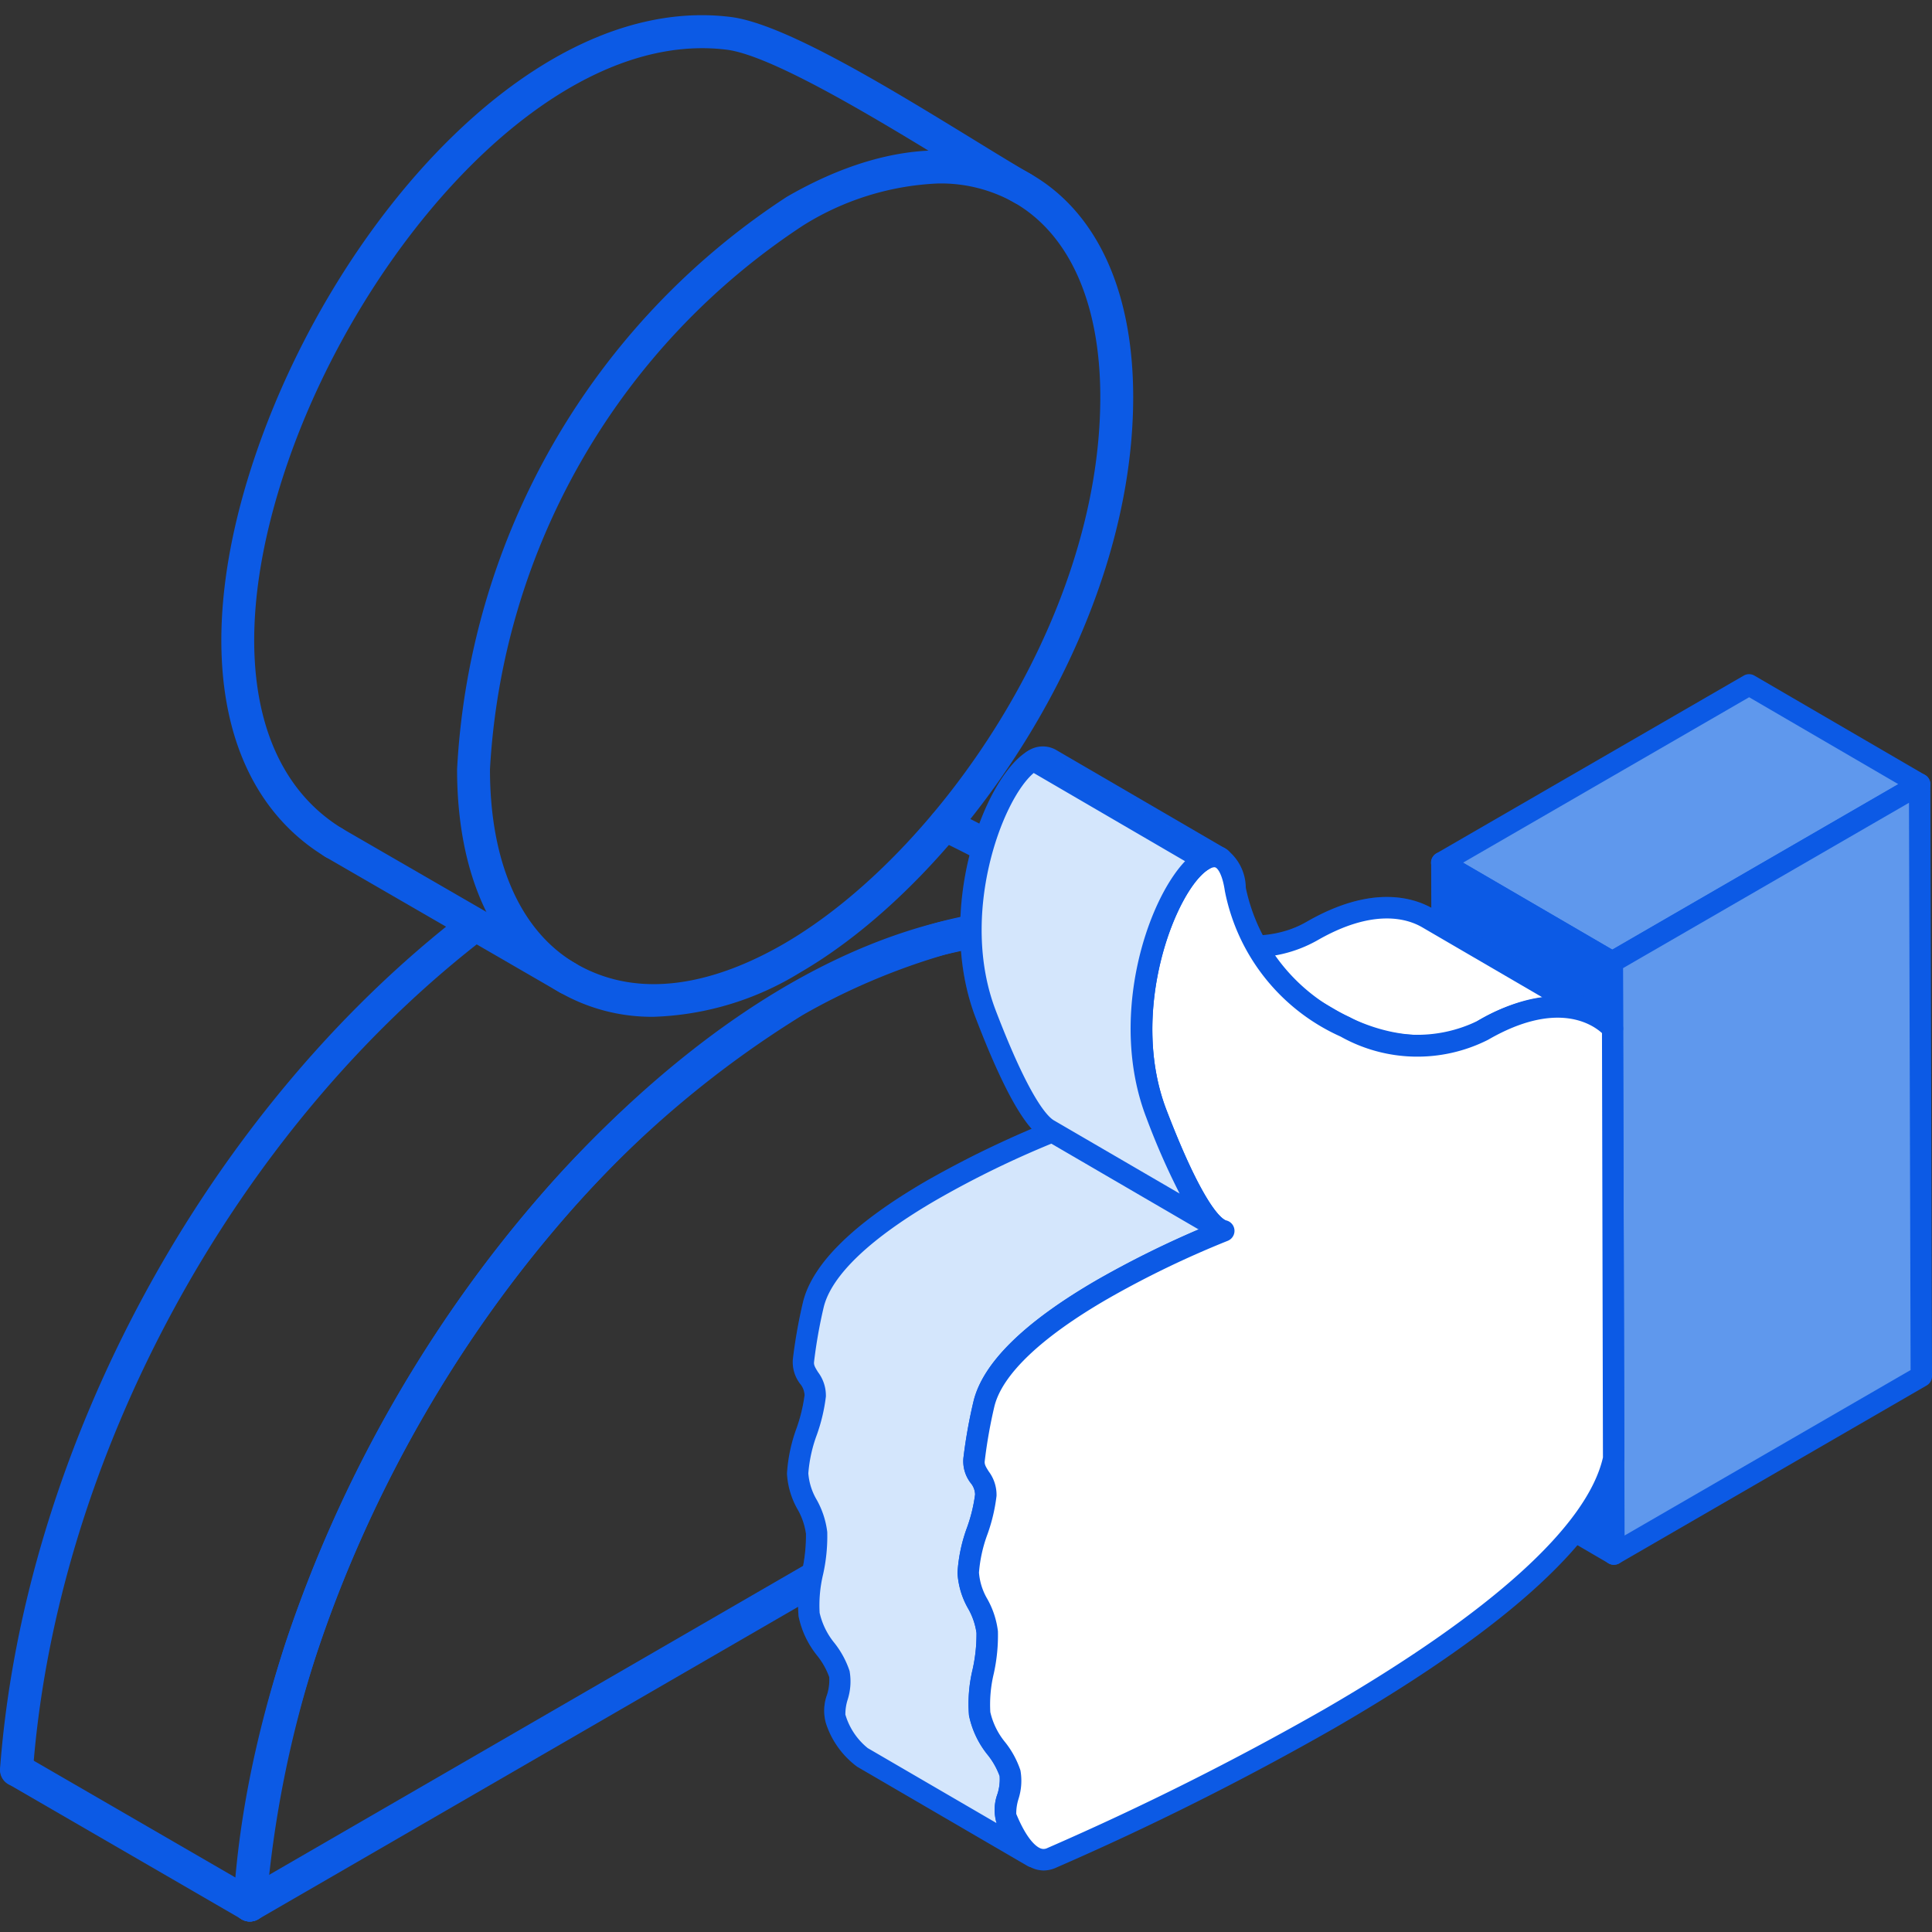 <svg xmlns="http://www.w3.org/2000/svg" width="82" height="82" fill="none" viewBox="0 0 82 82"><rect x="0" y="0" width="82" height="82" fill="#333333" stroke="none"/><g clip-path="url(#a)"><path fill="#0c5ae5" d="M10.607 81.555h-.053a.7.7 0 0 1-.644-.75 48.7 48.7 0 0 1 2.22-11.111 56.1 56.1 0 0 1 11.245-19.455 45.1 45.1 0 0 1 10.023-8.386 29.6 29.6 0 0 1 6.351-2.688c.196-.05.38-.09.563-.13q.158-.034.313-.071.327-.099.665-.133a10 10 0 0 1 1.01-.147l.123-.013a13 13 0 0 1 2.404-.079c.133.005.268.014.396.025a56 56 0 0 0-5.38-2.964.7.7 0 0 1-.362-.937.7.7 0 0 1 .677-.406c.093.006.185.03.268.072a72 72 0 0 1 7.166 4.048c1.047.645 2.035 1.254 2.929 1.77a.7.7 0 0 1-.669 1.228 12.9 12.9 0 0 0-4.404-1.382c-.2-.02-.443-.046-.68-.054a12 12 0 0 0-2.176.07l-.136.015a8 8 0 0 0-.906.133 1 1 0 0 1-.096.014 2 2 0 0 0-.441.085l-.044.012-.354.08q-.255.055-.51.117a28 28 0 0 0-6.01 2.548 43.7 43.7 0 0 0-9.683 8.111 54.7 54.7 0 0 0-9.047 14.046 53 53 0 0 0-1.91 4.905 47.3 47.3 0 0 0-2.156 10.782.7.7 0 0 1-.692.645m3.566-45.085a.7.7 0 0 1-.362-.102c-4.594-2.79-5.677-9.235-2.905-17.24C14.32 9.276 22.77-.305 31.013.72c2.28.284 6.721 3.005 10.287 5.19.964.592 1.795 1.102 2.457 1.482a.7.7 0 0 1-.698 1.214c-.68-.39-1.516-.905-2.488-1.5-3.086-1.892-7.75-4.75-9.73-4.997-7.436-.923-15.453 8.356-18.614 17.479-2.541 7.333-1.678 13.162 2.31 15.584a.7.7 0 0 1-.363 1.298"/><path fill="#0c5ae5" d="M10.607 81.553h-.04a.7.7 0 0 1-.658-.737c.535-9.602 5.252-20.805 12.31-29.231 3.142-3.768 9.6-10.395 17.545-12.427 5.465-1.483 10.642-.138 13.839 3.599a.704.704 0 0 1-.076.987.7.7 0 0 1-.985-.076c-2.88-3.367-7.403-4.519-12.423-3.155-7.572 1.938-13.794 8.332-16.83 11.971-6.875 8.211-11.467 19.1-11.986 28.41a.7.7 0 0 1-.696.66"/><path fill="#0c5ae5" d="M27.74 43.156a7.87 7.87 0 0 1-3.99-1.04c-2.809-1.629-4.35-4.99-4.35-9.465a31 31 0 0 1 4.088-13.829 30.9 30.9 0 0 1 9.903-10.466c3.872-2.243 7.553-2.586 10.365-.966s4.34 4.98 4.34 9.464c0 10.034-7.34 20.49-14.14 24.425a12.6 12.6 0 0 1-6.217 1.877m12.105-35.37c-2.04.082-4.025.697-5.756 1.783a29.5 29.5 0 0 0-9.39 9.954 29.6 29.6 0 0 0-3.902 13.129c0 3.953 1.297 6.883 3.651 8.25 3.042 1.76 6.467.516 8.81-.837C39.723 36.325 46.7 26.388 46.7 16.853c0-3.96-1.293-6.89-3.641-8.248a6.35 6.35 0 0 0-3.215-.818z"/><path fill="#0c5ae5" d="M.699 75.815H.646a.697.697 0 0 1-.644-.75c1.03-13.684 8.782-27.96 19.745-36.373a.697.697 0 0 1 1.094.648.7.7 0 0 1-.243.46C9.936 47.986 2.398 61.863 1.397 75.167a.7.7 0 0 1-.698.648"/><path fill="#0c5ae5" d="M10.606 81.553a.7.7 0 0 1-.349-.094L.35 75.72a.7.7 0 0 1 .7-1.212l9.907 5.738a.7.7 0 0 1-.35 1.306zM24.097 42.21a.7.7 0 0 1-.349-.093l-9.924-5.74a.7.7 0 1 1 .699-1.212l9.924 5.739a.7.7 0 0 1-.35 1.306"/><path fill="#0c5ae5" d="M10.607 81.555a.7.7 0 0 1-.675-.519.7.7 0 0 1 .325-.787l25.765-14.91a.697.697 0 0 1 1.022.787.7.7 0 0 1-.324.425l-25.763 14.91a.7.7 0 0 1-.35.094m57.88-19.643-7.24-4.217.01 4.049 7.24 4.216z"/><path fill="#0c5ae5" d="M68.5 66.413a.453.453 0 0 0 .453-.457l-.011-4.048a.45.45 0 0 0-.227-.392l-7.24-4.216a.45.45 0 0 0-.621.167.46.46 0 0 0-.061.229l.012 4.047a.45.45 0 0 0 .226.391l7.24 4.218q.106.06.228.06m-.465-4.242.009 2.995-6.335-3.686-.008-2.995z"/><path fill="#5f98ed" d="m81.475 33.283-7.24-4.22-13.045 7.551 7.24 4.215z"/><path fill="#0c5ae5" d="M68.43 41.287a.45.45 0 0 0 .227-.06l13.046-7.55a.453.453 0 0 0 0-.786l-7.24-4.216a.45.45 0 0 0-.454 0L60.965 36.22a.454.454 0 0 0 0 .787l7.24 4.217q.105.06.225.062m12.14-8.004-12.139 7.023-6.336-3.69 12.143-7.022z"/><path fill="#5f98ed" d="m68.43 40.832.007 2.825.052 18.254.011 4.049 13.046-7.548-.071-25.127z"/><path fill="#0c5ae5" d="M68.5 66.413q.122 0 .227-.06l13.046-7.549A.45.45 0 0 0 82 58.41l-.07-25.127a.456.456 0 0 0-.455-.454.45.45 0 0 0-.226.061l-13.047 7.548a.46.46 0 0 0-.227.395l.07 25.13a.456.456 0 0 0 .454.453zm12.592-8.264-12.14 7.023-.069-24.079 12.14-7.02z"/><path fill="#0c5ae5" d="m68.43 40.828-7.24-4.218.006 2.827 7.241 4.216z"/><path fill="#0c5ae5" d="M68.439 44.11a.45.45 0 0 0 .393-.228q.06-.107.061-.228l-.008-2.825a.46.46 0 0 0-.227-.392l-7.235-4.216a.453.453 0 0 0-.68.394l.008 2.825a.46.46 0 0 0 .226.392l7.24 4.217q.104.06.222.06m-.465-3.017.005 1.77-6.331-3.686-.005-1.771zM44.58 32.217l7.241 4.216a.71.71 0 0 0-.734.057l-7.237-4.216a.7.7 0 0 1 .73-.057"/><path fill="#0c5ae5" d="M51.089 36.943q.121 0 .228-.06.188-.11.277-.058a.453.453 0 0 0 .667-.51.46.46 0 0 0-.21-.276l-7.24-4.217a1.14 1.14 0 0 0-1.192.056.454.454 0 0 0 0 .788l7.24 4.216q.107.062.23.061"/><path fill="#fff" d="m67.837 43.18-7.24-4.217c-.797-.463-2.399-.903-4.918.556-1.877 1.086-4.361.734-6.449-.481l7.24 4.216c2.088 1.216 4.573 1.568 6.449.482 2.52-1.462 4.121-1.02 4.918-.556"/><path fill="#0c5ae5" d="M60.348 44.848a5.54 5.54 0 0 0 2.797-.717c2.36-1.364 3.804-.937 4.457-.559h.004a.453.453 0 0 0 .668-.51.46.46 0 0 0-.21-.276h-.005l-7.232-4.215c-.821-.478-2.612-1.042-5.373.555-1.597.925-3.89.743-5.986-.475l-.008-.005a.452.452 0 0 0-.678.332.46.46 0 0 0 .22.454h.008l7.233 4.213a8.25 8.25 0 0 0 4.105 1.203m5.12-2.515a7.5 7.5 0 0 0-2.777 1.015c-1.6.925-3.897.74-5.993-.481l-3.84-2.24a5.6 5.6 0 0 0 3.046-.711c2.364-1.364 3.812-.938 4.463-.556z"/><mask id="b" width="19" height="7" x="49" y="38" maskUnits="userSpaceOnUse" style="mask-type:luminance"><path fill="#fff" d="M62.918 43.74c2.521-1.459 4.122-1.02 4.918-.556l-7.24-4.217c-.796-.463-2.398-.903-4.918.555-1.877 1.087-4.361.735-6.448-.481l7.24 4.216a7.9 7.9 0 0 0 3.893 1.133 5.05 5.05 0 0 0 2.555-.65m-2.553-4.38 5.103 2.972a7.45 7.45 0 0 0-2.777 1.014c-1.599.926-3.897.742-5.993-.481l-3.837-2.236a5.6 5.6 0 0 0 3.046-.712 5.96 5.96 0 0 1 2.953-.938 2.96 2.96 0 0 1 1.508.38z"/></mask><g mask="url(#b)"><path fill="#fff" d="m67.837 43.18-7.24-4.217c-.797-.463-2.399-.903-4.918.556-1.877 1.086-4.361.734-6.449-.481l7.24 4.216c2.088 1.216 4.573 1.568 6.449.482 2.52-1.462 4.121-1.02 4.918-.556"/><path fill="#0c5ae5" d="M60.348 44.848a5.54 5.54 0 0 0 2.797-.717c2.36-1.364 3.804-.937 4.457-.559h.004a.453.453 0 0 0 .668-.51.46.46 0 0 0-.21-.276h-.005l-7.232-4.215c-.821-.478-2.612-1.042-5.373.555-1.597.925-3.89.743-5.986-.475l-.008-.005a.452.452 0 0 0-.678.332.46.46 0 0 0 .22.454h.008l7.233 4.213a8.25 8.25 0 0 0 4.105 1.203m5.12-2.515a7.5 7.5 0 0 0-2.777 1.015c-1.6.925-3.897.74-5.993-.481l-3.84-2.24a5.6 5.6 0 0 0 3.046-.711c2.364-1.364 3.812-.938 4.463-.556z"/></g><path fill="#d4e6fc" d="m36.61 74.589 7.24 4.216a3.4 3.4 0 0 1-1.14-1.642c-.185-.438.318-1.337.163-1.902-.24-.853-1.121-1.455-1.289-2.522-.153-.97.402-2.399.318-3.468-.074-.955-.792-1.543-.805-2.522-.012-.98.688-2.345.747-3.291.038-.65-.578-.896-.5-1.511a21 21 0 0 1 .413-2.346c.425-1.799 2.723-3.543 5.062-4.896a42 42 0 0 1 5.118-2.473l-7.24-4.216a42 42 0 0 0-5.117 2.472c-2.339 1.352-4.637 3.098-5.063 4.896a21 21 0 0 0-.414 2.346c-.077.615.538.86.5 1.511-.059.947-.758 2.315-.745 3.291.012.977.73 1.568.805 2.523.085 1.067-.473 2.496-.319 3.467.17 1.068 1.05 1.665 1.288 2.522.157.564-.347 1.465-.161 1.903a3.4 3.4 0 0 0 1.14 1.642"/><path fill="#0c5ae5" d="M43.85 79.264a.453.453 0 0 0 .426-.632.46.46 0 0 0-.197-.22 2.85 2.85 0 0 1-.95-1.424 2 2 0 0 1 .092-.623c.129-.395.158-.817.085-1.226a3.9 3.9 0 0 0-.641-1.185 3.1 3.1 0 0 1-.637-1.287 5.6 5.6 0 0 1 .147-1.63 7.5 7.5 0 0 0 .177-1.802 3.7 3.7 0 0 0-.447-1.364 2.6 2.6 0 0 1-.358-1.125 6 6 0 0 1 .367-1.646 7.5 7.5 0 0 0 .379-1.61 1.66 1.66 0 0 0-.33-1.036c-.139-.217-.19-.313-.17-.448q.139-1.16.404-2.296c.325-1.365 2-2.962 4.85-4.605a41.5 41.5 0 0 1 5.059-2.44.454.454 0 0 0 .232-.636.45.45 0 0 0-.173-.18l-7.24-4.217a.46.46 0 0 0-.396-.03 43 43 0 0 0-5.177 2.5c-3.112 1.8-4.888 3.545-5.275 5.184a22 22 0 0 0-.425 2.395c-.033.376.077.75.306 1.049a.8.8 0 0 1 .191.492 7 7 0 0 1-.34 1.396 6.7 6.7 0 0 0-.407 1.927c.03.534.184 1.053.45 1.516.184.319.305.67.356 1.035q.008.797-.165 1.574a6.1 6.1 0 0 0-.149 1.93c.126.613.397 1.185.79 1.67.219.272.392.578.511.906.017.26-.016.52-.097.767a1.95 1.95 0 0 0-.046 1.185 3.7 3.7 0 0 0 1.33 1.857l7.24 4.218q.107.06.228.06m7.062-27.094a42 42 0 0 0-4.323 2.144c-3.114 1.8-4.89 3.546-5.276 5.185q-.28 1.186-.425 2.395c-.032.376.078.75.307 1.05a.8.8 0 0 1 .19.49 6.7 6.7 0 0 1-.34 1.397 6.7 6.7 0 0 0-.407 1.928c.03.534.185 1.052.45 1.515.184.32.305.671.356 1.036a6.8 6.8 0 0 1-.17 1.572 6.2 6.2 0 0 0-.148 1.932 3.9 3.9 0 0 0 .79 1.668c.22.272.392.578.511.906.018.26-.015.52-.096.767a1.95 1.95 0 0 0-.046 1.186l.017.041-5.472-3.186a2.87 2.87 0 0 1-.95-1.424c0-.211.03-.422.094-.623.128-.395.157-.816.085-1.226-.143-.43-.36-.83-.641-1.186a3.1 3.1 0 0 1-.63-1.282 5.6 5.6 0 0 1 .146-1.63 7.4 7.4 0 0 0 .177-1.802 3.7 3.7 0 0 0-.446-1.364 2.6 2.6 0 0 1-.357-1.126 6 6 0 0 1 .365-1.645 7.5 7.5 0 0 0 .38-1.611 1.65 1.65 0 0 0-.331-1.035c-.138-.218-.189-.313-.17-.448q.138-1.16.405-2.297c.324-1.364 2-2.961 4.85-4.604a41 41 0 0 1 4.851-2.366z"/><mask id="c" width="19" height="31" x="33" y="48" maskUnits="userSpaceOnUse" style="mask-type:luminance"><path fill="#fff" d="M42.71 77.167c-.184-.438.318-1.338.163-1.902-.24-.853-1.12-1.454-1.29-2.522-.153-.97.402-2.398.319-3.467-.074-.956-.792-1.543-.805-2.522s.686-2.346.746-3.291c.038-.65-.577-.895-.5-1.51q.141-1.186.414-2.347c.426-1.799 2.723-3.544 5.062-4.897a42 42 0 0 1 5.118-2.47l-7.241-4.216a42 42 0 0 0-5.116 2.472c-2.338 1.353-4.636 3.098-5.063 4.896q-.273 1.162-.413 2.346c-.078.616.538.862.5 1.512-.06.946-.759 2.314-.746 3.291s.73 1.568.805 2.523c.085 1.067-.472 2.496-.318 3.466.17 1.069 1.05 1.666 1.288 2.522.155.565-.347 1.465-.162 1.903.207.65.604 1.221 1.14 1.64l7.244 4.215a3.4 3.4 0 0 1-1.145-1.642m8.206-24.997a42 42 0 0 0-4.323 2.144c-3.114 1.801-4.89 3.545-5.275 5.186q-.28 1.186-.425 2.394c-.032.376.077.75.306 1.05.117.137.185.31.191.49a6.7 6.7 0 0 1-.34 1.397 6.7 6.7 0 0 0-.407 1.927c.03.534.184 1.053.451 1.516.184.32.305.671.356 1.036a6.8 6.8 0 0 1-.165 1.57 6.1 6.1 0 0 0-.148 1.931c.125.612.396 1.184.79 1.669.218.271.39.577.51.904.018.261-.015.523-.096.772-.138.38-.154.795-.047 1.185l.017.041-5.47-3.186a2.86 2.86 0 0 1-.951-1.424c-.002-.211.03-.422.093-.623.128-.395.157-.816.085-1.225a3.9 3.9 0 0 0-.641-1.186 3.1 3.1 0 0 1-.636-1.285 5.6 5.6 0 0 1 .145-1.63 7.5 7.5 0 0 0 .177-1.803 3.7 3.7 0 0 0-.446-1.364 2.6 2.6 0 0 1-.358-1.125 6 6 0 0 1 .366-1.646 7.4 7.4 0 0 0 .38-1.612 1.65 1.65 0 0 0-.332-1.034c-.138-.218-.189-.314-.17-.449q.138-1.16.404-2.297c.324-1.364 2-2.96 4.85-4.604a41.5 41.5 0 0 1 4.855-2.358z"/></mask><g mask="url(#c)"><path fill="#d4e6fc" d="m51.935 52.24-7.24-4.217a42 42 0 0 0-5.117 2.473c-2.339 1.352-4.637 3.098-5.063 4.896q-.272 1.16-.413 2.345c-.078.616.537.862.5 1.512-.06.947-.76 2.315-.746 3.291.012.977.73 1.568.804 2.522.086 1.068-.472 2.497-.318 3.468.17 1.068 1.05 1.665 1.288 2.522.157.564-.347 1.465-.161 1.902a3.4 3.4 0 0 0 1.14 1.643l7.24 4.216a3.4 3.4 0 0 1-1.14-1.642c-.186-.438.317-1.337.162-1.903-.24-.852-1.121-1.454-1.289-2.522-.153-.97.402-2.398.318-3.467-.074-.955-.792-1.543-.804-2.522-.013-.98.687-2.345.746-3.292.038-.65-.578-.895-.5-1.51q.14-1.185.413-2.346c.425-1.8 2.723-3.544 5.062-4.897a42 42 0 0 1 5.118-2.472"/><path fill="#0c5ae5" d="M43.85 79.264a.453.453 0 0 0 .426-.632.46.46 0 0 0-.197-.22 2.85 2.85 0 0 1-.95-1.424 2 2 0 0 1 .092-.623c.129-.395.158-.817.085-1.226a3.9 3.9 0 0 0-.641-1.185 3.1 3.1 0 0 1-.637-1.287 5.6 5.6 0 0 1 .147-1.63 7.5 7.5 0 0 0 .177-1.802 3.7 3.7 0 0 0-.447-1.364 2.6 2.6 0 0 1-.358-1.125 6 6 0 0 1 .367-1.646 7.5 7.5 0 0 0 .379-1.61 1.66 1.66 0 0 0-.33-1.036c-.139-.217-.19-.313-.17-.448q.139-1.16.404-2.296c.325-1.365 2-2.962 4.85-4.605a41.5 41.5 0 0 1 5.059-2.44.454.454 0 0 0 .232-.636.45.45 0 0 0-.173-.18l-7.24-4.217a.46.46 0 0 0-.396-.03 43 43 0 0 0-5.177 2.5c-3.112 1.8-4.888 3.545-5.275 5.184a22 22 0 0 0-.425 2.395c-.033.376.077.75.306 1.049a.8.8 0 0 1 .191.492 7 7 0 0 1-.34 1.396 6.7 6.7 0 0 0-.407 1.927c.03.534.184 1.053.45 1.516.184.319.305.67.356 1.035q.008.797-.165 1.574a6.1 6.1 0 0 0-.149 1.93c.126.613.397 1.185.79 1.67.219.272.392.578.511.906.017.26-.016.52-.097.767a1.95 1.95 0 0 0-.046 1.185 3.7 3.7 0 0 0 1.33 1.857l7.24 4.218q.107.06.228.06m7.062-27.094a42 42 0 0 0-4.323 2.144c-3.114 1.8-4.89 3.546-5.276 5.185q-.28 1.186-.425 2.395c-.032.376.078.75.307 1.05a.8.8 0 0 1 .19.49 6.7 6.7 0 0 1-.34 1.397 6.7 6.7 0 0 0-.407 1.928c.03.534.185 1.052.45 1.515.184.32.305.671.356 1.036a6.8 6.8 0 0 1-.17 1.572 6.2 6.2 0 0 0-.148 1.932 3.9 3.9 0 0 0 .79 1.668c.22.272.392.578.511.906.018.26-.015.52-.096.767a1.95 1.95 0 0 0-.046 1.186l.017.041-5.472-3.186a2.87 2.87 0 0 1-.95-1.424c0-.211.03-.422.094-.623.128-.395.157-.816.085-1.226-.143-.43-.36-.83-.641-1.186a3.1 3.1 0 0 1-.63-1.282 5.6 5.6 0 0 1 .146-1.63 7.4 7.4 0 0 0 .177-1.802 3.7 3.7 0 0 0-.446-1.364 2.6 2.6 0 0 1-.357-1.126 6 6 0 0 1 .365-1.645 7.5 7.5 0 0 0 .38-1.611 1.65 1.65 0 0 0-.331-1.035c-.138-.218-.189-.313-.17-.448q.138-1.16.405-2.297c.324-1.364 2-2.961 4.85-4.604a41 41 0 0 1 4.851-2.366z"/></g><path fill="#fff" d="M51.087 36.488c-1.587.917-3.73 6.309-2.012 10.783 1.568 4.087 2.445 4.894 2.86 4.967a42 42 0 0 0-5.117 2.473c-2.337 1.352-4.636 3.097-5.063 4.896q-.273 1.162-.413 2.346c-.078.616.538.861.5 1.51-.059.947-.759 2.316-.746 3.292s.73 1.567.805 2.522c.085 1.07-.472 2.498-.318 3.468.17 1.067 1.049 1.666 1.289 2.522.154.565-.348 1.465-.163 1.902.545 1.315 1.201 2.005 1.916 1.695 4.034-1.757 7.97-3.73 11.792-5.91 5.632-3.258 11.272-7.354 12.07-11.04l-.052-18.257c-.09-.103-1.809-2.066-5.518.08-3.71 2.146-9.803-1.33-10.493-5.988-.191-1.302-.724-1.617-1.337-1.262"/><path fill="#0c5ae5" d="M44.287 79.389c.18-.001.357-.039.52-.112a122 122 0 0 0 11.838-5.933c7.458-4.315 11.592-8.13 12.288-11.34a.5.5 0 0 0 .01-.097l-.052-18.254c0-.11-.04-.217-.113-.3-.211-.24-2.17-2.28-6.085-.013a5.85 5.85 0 0 1-5.408-.17 7.77 7.77 0 0 1-4.41-5.493 2.06 2.06 0 0 0-.895-1.683 1.14 1.14 0 0 0-1.118.094c-1.787 1.036-4 6.666-2.212 11.34 1.056 2.75 1.812 4.064 2.366 4.69a42 42 0 0 0-4.425 2.188c-3.113 1.8-4.889 3.546-5.275 5.185q-.28 1.186-.425 2.395c-.032.376.077.75.307 1.05a.8.8 0 0 1 .19.49 6.7 6.7 0 0 1-.34 1.397 6.7 6.7 0 0 0-.407 1.928c.03.534.184 1.052.45 1.515.184.32.305.671.356 1.036a6.8 6.8 0 0 1-.17 1.572c-.15.632-.2 1.284-.148 1.932a3.9 3.9 0 0 0 .79 1.668c.219.272.391.578.511.906.018.26-.015.52-.096.767a1.95 1.95 0 0 0-.046 1.186c.236.823.78 1.522 1.52 1.95.151.067.314.102.48.106M68.034 61.86c-.663 2.9-4.757 6.595-11.843 10.695a122 122 0 0 1-11.742 5.883.35.35 0 0 1-.295.009c-.15-.061-.552-.325-1.021-1.46q-.003-.317.092-.623c.128-.395.158-.816.085-1.226a3.9 3.9 0 0 0-.642-1.185 3.1 3.1 0 0 1-.636-1.286 5.6 5.6 0 0 1 .146-1.63 7.5 7.5 0 0 0 .177-1.802 3.7 3.7 0 0 0-.447-1.365 2.6 2.6 0 0 1-.357-1.125 6 6 0 0 1 .367-1.645 7.4 7.4 0 0 0 .378-1.611 1.66 1.66 0 0 0-.33-1.035c-.139-.218-.189-.313-.17-.449a21 21 0 0 1 .405-2.296c.324-1.364 2-2.962 4.85-4.604a41 41 0 0 1 5.058-2.441.455.455 0 0 0-.085-.87c-.031-.008-.81-.237-2.515-4.684-1.635-4.26.452-9.439 1.815-10.226.068-.039.193-.1.269-.064.122.06.3.357.394.998a8.57 8.57 0 0 0 4.912 6.177 6.65 6.65 0 0 0 6.257.138c2.903-1.681 4.412-.67 4.837-.286z"/><path fill="#d4e6fc" d="m44.505 47.944 7.24 4.217c-.471-.274-1.31-1.353-2.667-4.892-1.717-4.473.425-9.866 2.011-10.783l-7.24-4.216c-1.587.917-3.729 6.309-2.011 10.782 1.358 3.538 2.197 4.619 2.666 4.892"/><path fill="#0c5ae5" d="M51.744 52.617a.453.453 0 0 0 .23-.848c-.264-.153-1.034-.915-2.468-4.662-1.635-4.26.452-9.439 1.815-10.226a.454.454 0 0 0 0-.787l-7.24-4.216a.45.45 0 0 0-.456 0c-1.787 1.037-4 6.667-2.208 11.34 1.15 2.994 2.086 4.67 2.863 5.122l7.239 4.216q.105.06.225.06m-1.446-16.064c-1.642 1.726-3.256 6.687-1.646 10.88q.614 1.655 1.415 3.227l-5.337-3.107c-.264-.154-1.034-.915-2.467-4.662-1.555-4.051.255-8.937 1.611-10.081z"/><mask id="d" width="11" height="21" x="41" y="32" maskUnits="userSpaceOnUse" style="mask-type:luminance"><path fill="#fff" d="M49.079 47.269c-1.718-4.472.425-9.866 2.011-10.784l-7.24-4.216c-1.588.918-3.729 6.31-2.012 10.782 1.361 3.54 2.197 4.62 2.667 4.893l7.241 4.216c-.47-.273-1.31-1.352-2.667-4.891m1.22-10.717c-1.642 1.726-3.255 6.688-1.646 10.88q.615 1.655 1.417 3.227l-5.337-3.108c-.264-.154-1.034-.914-2.471-4.662-1.555-4.05.255-8.936 1.61-10.08z"/></mask><g mask="url(#d)"><path fill="#d4e6fc" d="m51.087 36.486-7.24-4.216c-1.587.917-3.729 6.309-2.011 10.782 1.361 3.54 2.197 4.619 2.666 4.893l7.241 4.216c-.471-.273-1.31-1.352-2.667-4.891-1.716-4.473.426-9.867 2.011-10.784"/><path fill="#0c5ae5" d="M51.744 52.617a.453.453 0 0 0 .23-.848c-.264-.153-1.034-.915-2.468-4.662-1.635-4.26.452-9.439 1.815-10.226a.454.454 0 0 0 0-.787l-7.24-4.216a.45.45 0 0 0-.456 0c-1.787 1.037-4 6.667-2.208 11.34 1.15 2.994 2.086 4.67 2.863 5.122l7.239 4.216q.105.06.225.06m-1.446-16.064c-1.642 1.726-3.256 6.687-1.646 10.88q.614 1.655 1.415 3.227l-5.337-3.107c-.264-.155-1.034-.916-2.467-4.663-1.555-4.051.255-8.937 1.611-10.081z"/></g></g><defs><clipPath id="a"><path fill="#fff" d="M0 .645h82v81H0z"/></clipPath></defs></svg>